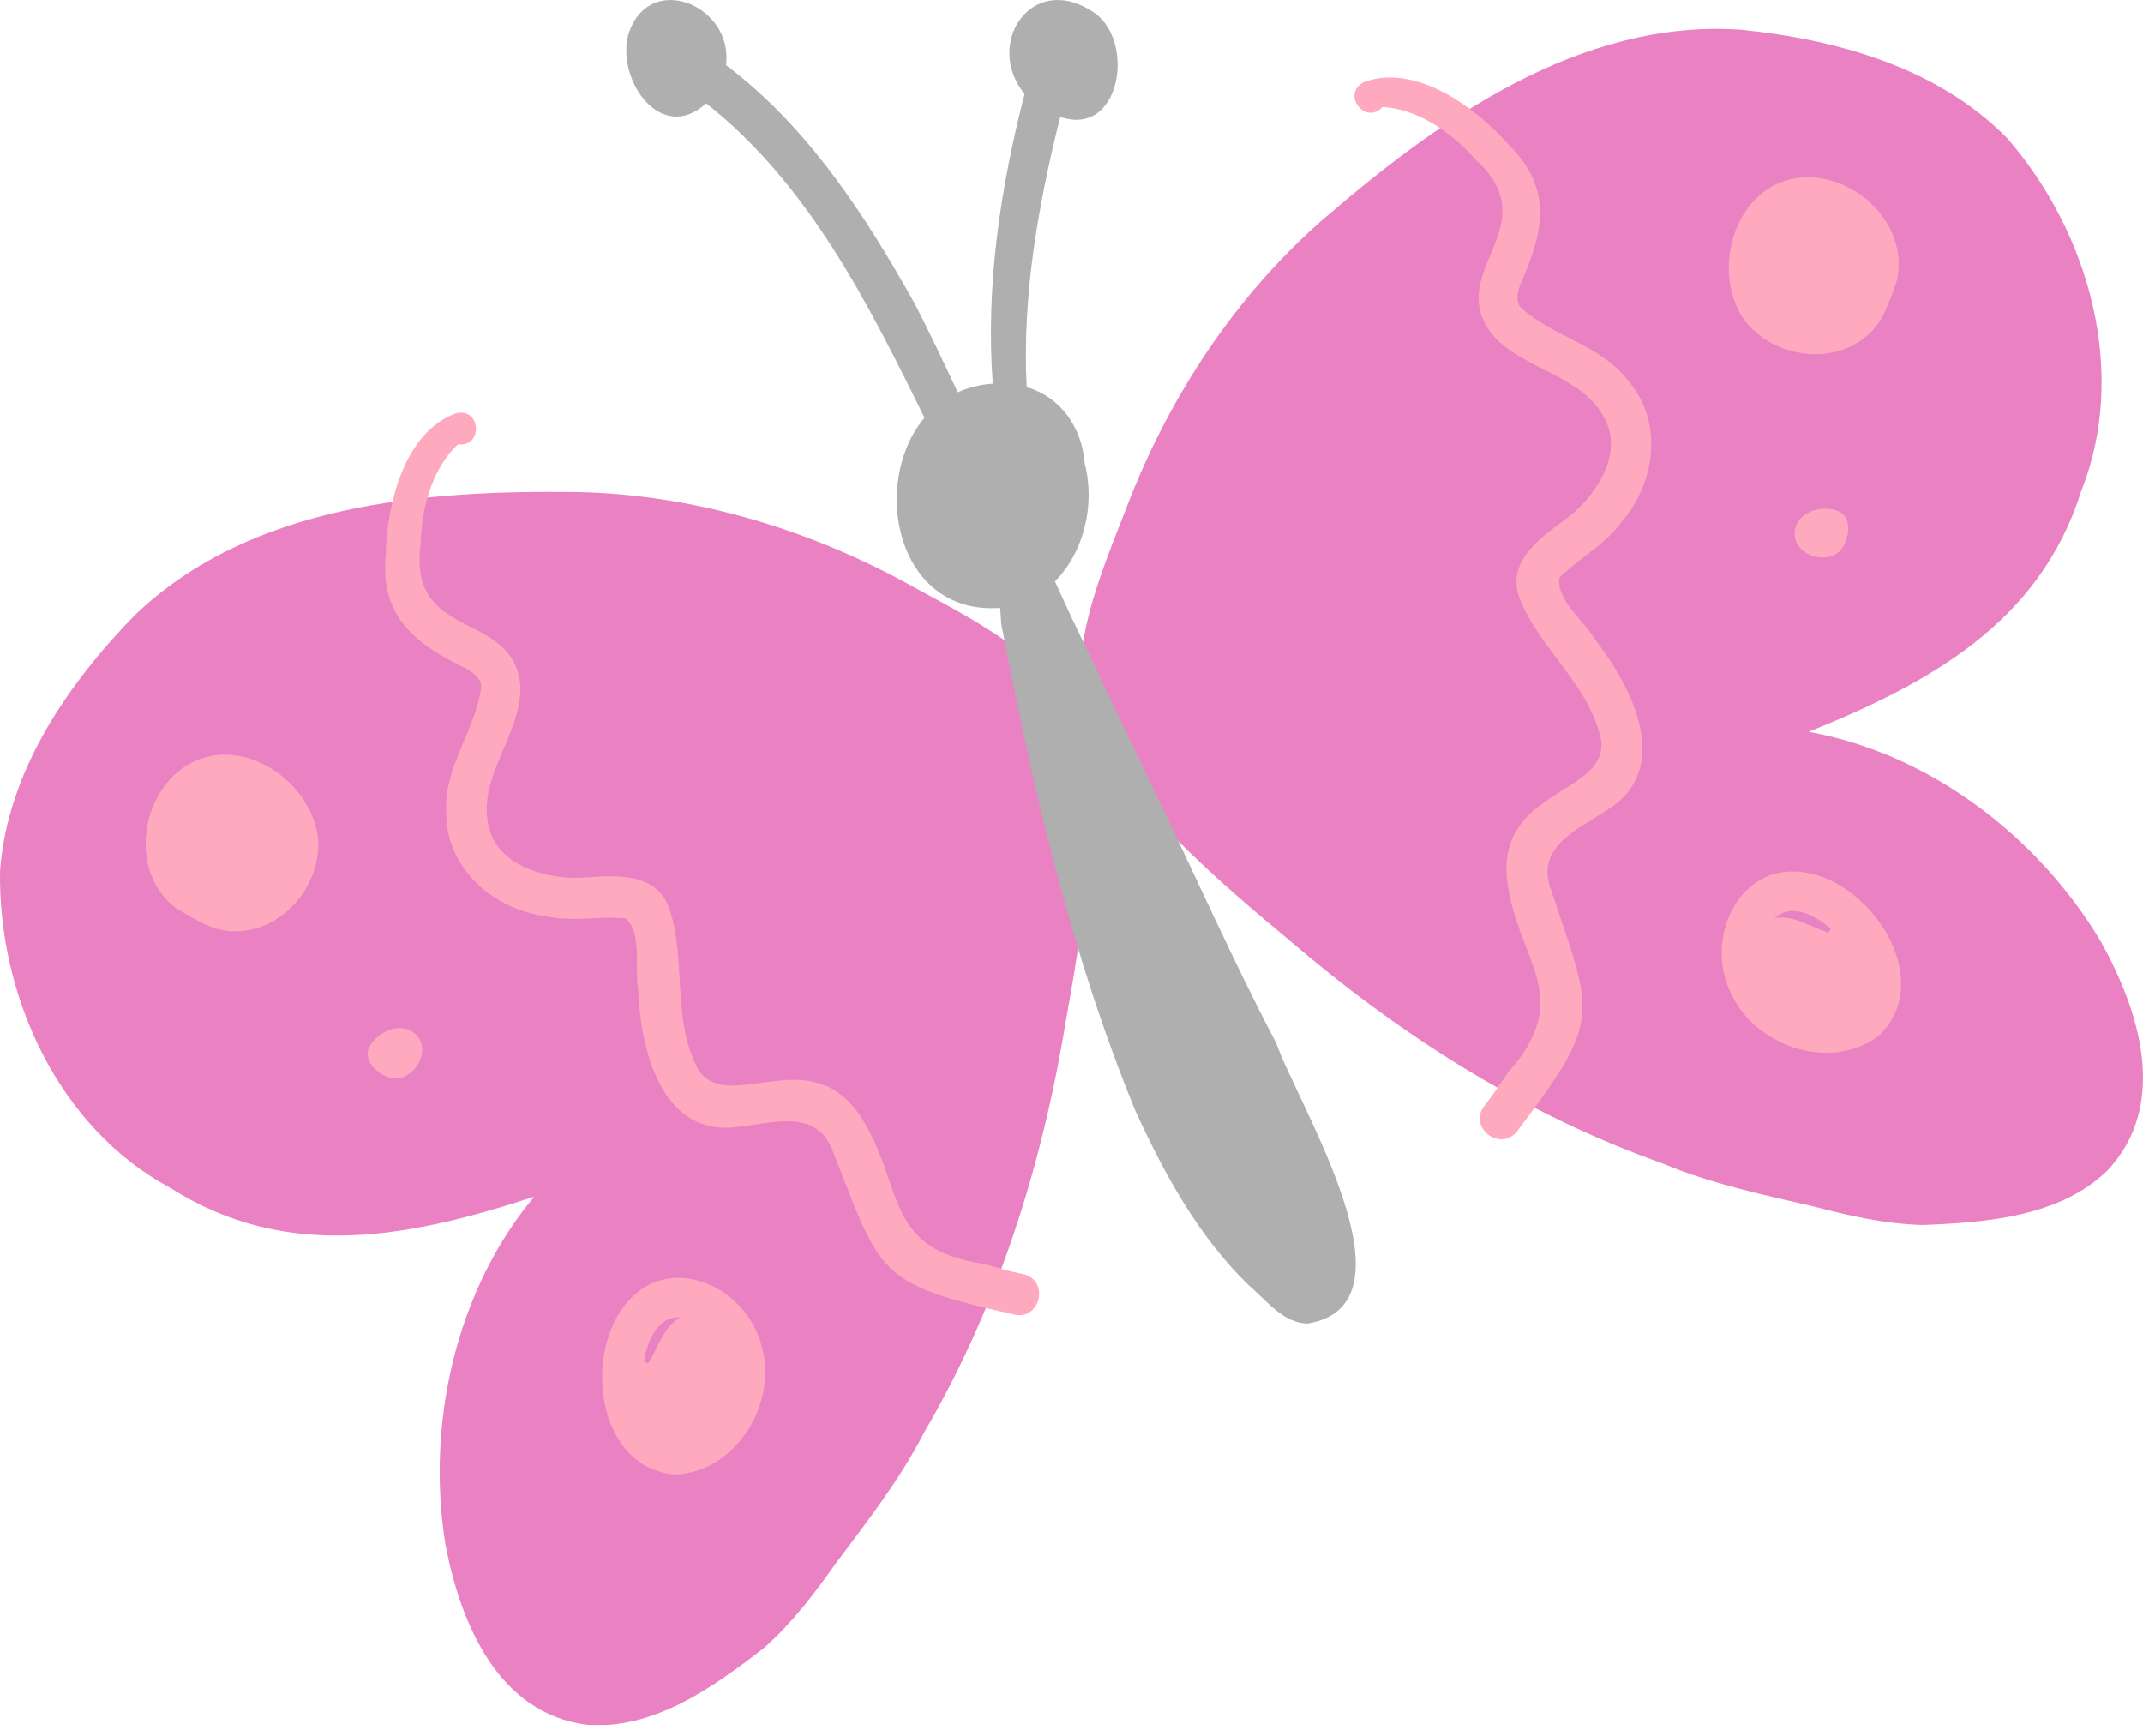 <svg width="158" height="128" viewBox="0 0 158 128" fill="none" xmlns="http://www.w3.org/2000/svg">
<g clip-path="url(#clip0_230_20227)">
<mask id="mask0_230_20227" style="mask-type:luminance" maskUnits="userSpaceOnUse" x="-52" y="-784" width="783" height="1391">
<path d="M-51.582 606.015H730.073V-783.594H-51.582V606.015Z" fill="white"/>
</mask>
<g mask="url(#mask0_230_20227)">
<path d="M80.226 54.289C80.477 54.822 80.559 55.464 80.14 55.933C80.757 62.357 79.723 68.927 78.587 75.253C76.841 85.898 73.603 96.257 68.138 105.597C66.343 109.097 63.925 112.181 61.577 115.315C60.019 117.523 58.37 119.685 56.337 121.481C52.64 124.352 48.228 127.513 43.329 127.158C36.711 126.35 33.942 119.64 32.841 113.85C31.418 104.992 33.589 95.18 39.383 88.226C30.262 91.206 21.178 93.054 12.563 87.58C4.271 83.132 -0.138 73.378 0.003 64.206C0.54 56.928 4.915 50.518 9.875 45.413C18.436 37.138 31.295 36.116 42.632 36.274C50.948 36.458 59.187 38.879 66.472 42.787C71.672 45.666 77.829 48.467 80.226 54.289Z" fill="#EA81C2"/>
</g>
<mask id="mask1_230_20227" style="mask-type:luminance" maskUnits="userSpaceOnUse" x="-52" y="-784" width="783" height="1391">
<path d="M-51.583 606.015H730.072V-783.594H-51.583V606.015Z" fill="white"/>
</mask>
<g mask="url(#mask1_230_20227)">
<path d="M74.785 96.916C64.465 94.578 65.027 93.99 61.314 84.648C60.104 81.766 56.918 82.8 54.516 83.059C48.758 83.957 47.2 77.319 47.05 72.864C46.771 71.341 47.393 68.627 46.048 67.656C46.08 67.664 46.112 67.674 46.143 67.683C46.167 67.693 46.19 67.704 46.233 67.71C44.219 67.501 42.136 68.007 40.119 67.524C36.327 67 32.862 63.939 32.907 59.938C32.688 56.627 35.019 53.892 35.472 50.73C35.554 50.014 34.891 49.596 34.359 49.271C30.629 47.491 28.014 45.438 28.438 40.911C28.521 37.217 29.782 31.88 33.607 30.474C35.464 29.996 35.667 32.978 33.763 32.756C31.829 34.573 31.063 37.568 31.017 40.109C30.025 47.429 38.106 44.879 38.371 50.75C38.351 54.248 35.228 57.276 36.011 60.833C36.599 63.668 39.811 64.677 42.376 64.723C44.877 64.637 48.234 64.001 49.347 66.951C50.626 70.757 49.515 75.159 51.467 78.824C53.658 82.282 59.604 76.664 63.375 82.2C66.76 87.3 64.975 92.087 72.577 93.185C73.53 93.454 74.481 93.744 75.453 93.936C77.377 94.361 76.747 97.337 74.785 96.916Z" fill="#FFA9BE"/>
</g>
<mask id="mask2_230_20227" style="mask-type:luminance" maskUnits="userSpaceOnUse" x="-52" y="-784" width="783" height="1391">
<path d="M-51.582 606.015H730.073V-783.594H-51.582V606.015Z" fill="white"/>
</mask>
<g mask="url(#mask2_230_20227)">
<path d="M17.377 68.654C15.76 68.712 14.378 67.755 13.027 66.988C8.816 63.866 10.768 56.249 16.011 55.66C19.479 55.335 22.914 58.22 23.43 61.624C23.831 65.084 20.935 68.66 17.377 68.654Z" fill="#FFA9BE"/>
</g>
<mask id="mask3_230_20227" style="mask-type:luminance" maskUnits="userSpaceOnUse" x="-52" y="-784" width="783" height="1391">
<path d="M-51.583 606.015H730.072V-783.594H-51.583V606.015Z" fill="white"/>
</mask>
<g mask="url(#mask3_230_20227)">
<path d="M28.86 79.49C27.833 79.237 26.582 78.103 27.342 77.007C28.047 75.873 29.957 75.197 30.87 76.523C31.714 77.801 30.346 79.753 28.86 79.49Z" fill="#FFA9BE"/>
</g>
<mask id="mask4_230_20227" style="mask-type:luminance" maskUnits="userSpaceOnUse" x="-52" y="-784" width="783" height="1391">
<path d="M-51.583 606.015H730.072V-783.594H-51.583V606.015Z" fill="white"/>
</mask>
<g mask="url(#mask4_230_20227)">
<path d="M49.892 108.7C43.233 108.367 42.611 97.147 48.098 94.592C51.472 93.189 55.307 95.831 56.143 99.181C57.39 103.327 54.36 108.442 49.892 108.7ZM47.776 100.52C48.54 99.369 48.871 97.874 50.139 97.12C49.646 97.083 48.998 97.313 48.688 97.659C47.963 98.377 47.636 99.391 47.486 100.38C47.588 100.413 47.686 100.46 47.776 100.52Z" fill="#FFA9BE"/>
</g>
<mask id="mask5_230_20227" style="mask-type:luminance" maskUnits="userSpaceOnUse" x="-52" y="-784" width="783" height="1391">
<path d="M-51.583 606.015H730.072V-783.594H-51.583V606.015Z" fill="white"/>
</mask>
<g mask="url(#mask5_230_20227)">
<path d="M80.245 54.282C80.396 54.852 80.746 55.396 81.369 55.485C85.032 60.797 90.054 65.159 94.996 69.267C103.187 76.288 112.334 82.128 122.53 85.756C126.156 87.278 129.992 88.081 133.807 88.967C136.42 89.653 139.074 90.246 141.786 90.311C146.464 90.127 151.874 89.705 155.395 86.278C159.938 81.4 157.737 74.483 154.85 69.343C150.236 61.65 142.256 55.54 133.345 53.95C142.244 50.358 150.384 45.923 153.45 36.187C156.932 27.445 154.024 17.142 148.01 10.216C142.913 4.993 135.438 2.906 128.356 2.193C116.478 1.374 105.982 8.872 97.409 16.293C91.164 21.788 86.42 28.945 83.363 36.626C81.237 42.176 78.331 48.284 80.245 54.282Z" fill="#EA81C2"/>
</g>
<mask id="mask6_230_20227" style="mask-type:luminance" maskUnits="userSpaceOnUse" x="-52" y="-784" width="783" height="1391">
<path d="M-51.582 606.015H730.073V-783.594H-51.582V606.015Z" fill="white"/>
</mask>
<g mask="url(#mask6_230_20227)">
<path d="M111.855 83.394C118.245 74.96 117.437 74.872 114.262 65.334C113.333 62.35 116.437 61.089 118.441 59.74C123.425 56.72 120.343 50.639 117.589 47.132C116.822 45.788 114.599 44.112 115.002 42.503C114.983 42.53 114.965 42.557 114.947 42.585C114.935 42.608 114.925 42.63 114.896 42.663C116.301 41.207 118.221 40.253 119.454 38.585C122.017 35.742 122.697 31.169 120.088 28.136C118.122 25.462 114.578 24.87 112.196 22.743C111.672 22.248 111.911 21.502 112.108 20.91C113.815 17.146 114.495 13.892 111.256 10.701C108.813 7.929 104.412 4.657 100.58 6.044C98.851 6.873 100.616 9.286 101.93 7.89C104.579 8.035 107.094 9.834 108.766 11.748C114.238 16.71 106.413 19.962 109.99 24.625C112.258 27.288 116.598 27.594 118.289 30.82C119.664 33.368 117.856 36.207 115.923 37.895C113.954 39.439 110.976 41.114 112.024 44.088C113.495 47.823 117.181 50.476 118.046 54.537C118.597 58.594 110.43 58.124 111.109 64.787C111.803 70.869 116.252 73.383 111.142 79.118C110.586 79.936 110.044 80.771 109.425 81.544C108.226 83.108 110.625 84.979 111.855 83.394Z" fill="#FFA9BE"/>
</g>
<mask id="mask7_230_20227" style="mask-type:luminance" maskUnits="userSpaceOnUse" x="-52" y="-784" width="783" height="1391">
<path d="M-51.583 606.015H730.072V-783.594H-51.583V606.015Z" fill="white"/>
</mask>
<g mask="url(#mask7_230_20227)">
<path d="M137.582 24.806C138.856 23.809 139.297 22.187 139.838 20.73C141.049 15.63 134.651 11.06 130.26 13.984C127.397 15.969 126.626 20.388 128.424 23.324C130.345 26.23 134.863 27.102 137.582 24.806Z" fill="#FFA9BE"/>
</g>
<mask id="mask8_230_20227" style="mask-type:luminance" maskUnits="userSpaceOnUse" x="-52" y="-784" width="783" height="1391">
<path d="M-51.583 606.015H730.072V-783.594H-51.583V606.015Z" fill="white"/>
</mask>
<g mask="url(#mask8_230_20227)">
<path d="M135.772 40.49C136.395 39.636 136.622 37.962 135.336 37.613C134.065 37.2 132.169 37.912 132.324 39.515C132.501 41.036 134.804 41.648 135.772 40.49Z" fill="#FFA9BE"/>
</g>
<mask id="mask9_230_20227" style="mask-type:luminance" maskUnits="userSpaceOnUse" x="-52" y="-784" width="783" height="1391">
<path d="M-51.582 606.015H730.073V-783.594H-51.582V606.015Z" fill="white"/>
</mask>
<g mask="url(#mask9_230_20227)">
<path d="M127.577 73.124C126.058 70.021 127.292 65.531 130.777 64.432C136.62 62.854 143.369 71.839 138.488 76.382C134.903 79.062 129.292 77.099 127.577 73.124ZM134.971 68.467C134.22 67.807 133.318 67.242 132.301 67.159C131.84 67.094 131.197 67.335 130.844 67.681C132.299 67.441 133.515 68.372 134.84 68.76C134.871 68.657 134.915 68.558 134.971 68.467Z" fill="#FFA9BE"/>
</g>
<mask id="mask10_230_20227" style="mask-type:luminance" maskUnits="userSpaceOnUse" x="-52" y="-784" width="783" height="1391">
<path d="M-51.583 606.015H730.072V-783.594H-51.583V606.015Z" fill="white"/>
</mask>
<g mask="url(#mask10_230_20227)">
<path d="M80.46 0.803C76.011 -2.036 72.547 3.283 75.542 6.927C73.745 13.893 72.668 21.12 73.196 28.285C72.239 28.352 71.38 28.574 70.618 28.921C69.588 26.747 68.557 24.529 67.457 22.415C63.816 15.888 59.568 9.349 53.53 4.801C54.101 0.312 47.701 -2.234 46.295 2.661C45.507 5.966 48.748 10.642 52.068 7.62C59.611 13.574 63.998 22.326 68.161 30.799C64.153 35.581 66.055 45.373 73.738 44.811C73.775 45.247 73.81 45.646 73.816 45.962C76.153 58.15 78.98 70.381 83.709 81.893C85.839 86.544 88.346 91.149 92.078 94.764C93.359 95.848 94.602 97.563 96.424 97.572C104.881 96.151 95.705 81.484 94.096 76.911C90.787 70.612 87.89 64.007 84.768 57.593C83.022 53.944 81.265 50.29 79.535 46.634C78.93 45.385 78.358 44.121 77.783 42.86C79.925 40.698 80.757 37.182 79.978 34.191C79.766 31.419 78.139 29.26 75.696 28.532C75.367 21.802 76.527 15.187 78.17 8.618C82.731 10.181 83.782 2.724 80.46 0.803Z" fill="#AFAFAF"/>
</g>
</g>
<defs>
<clipPath id="clip0_230_20227">
<rect width="158" height="127.186" fill="white"/>
</clipPath>
</defs>
</svg>
